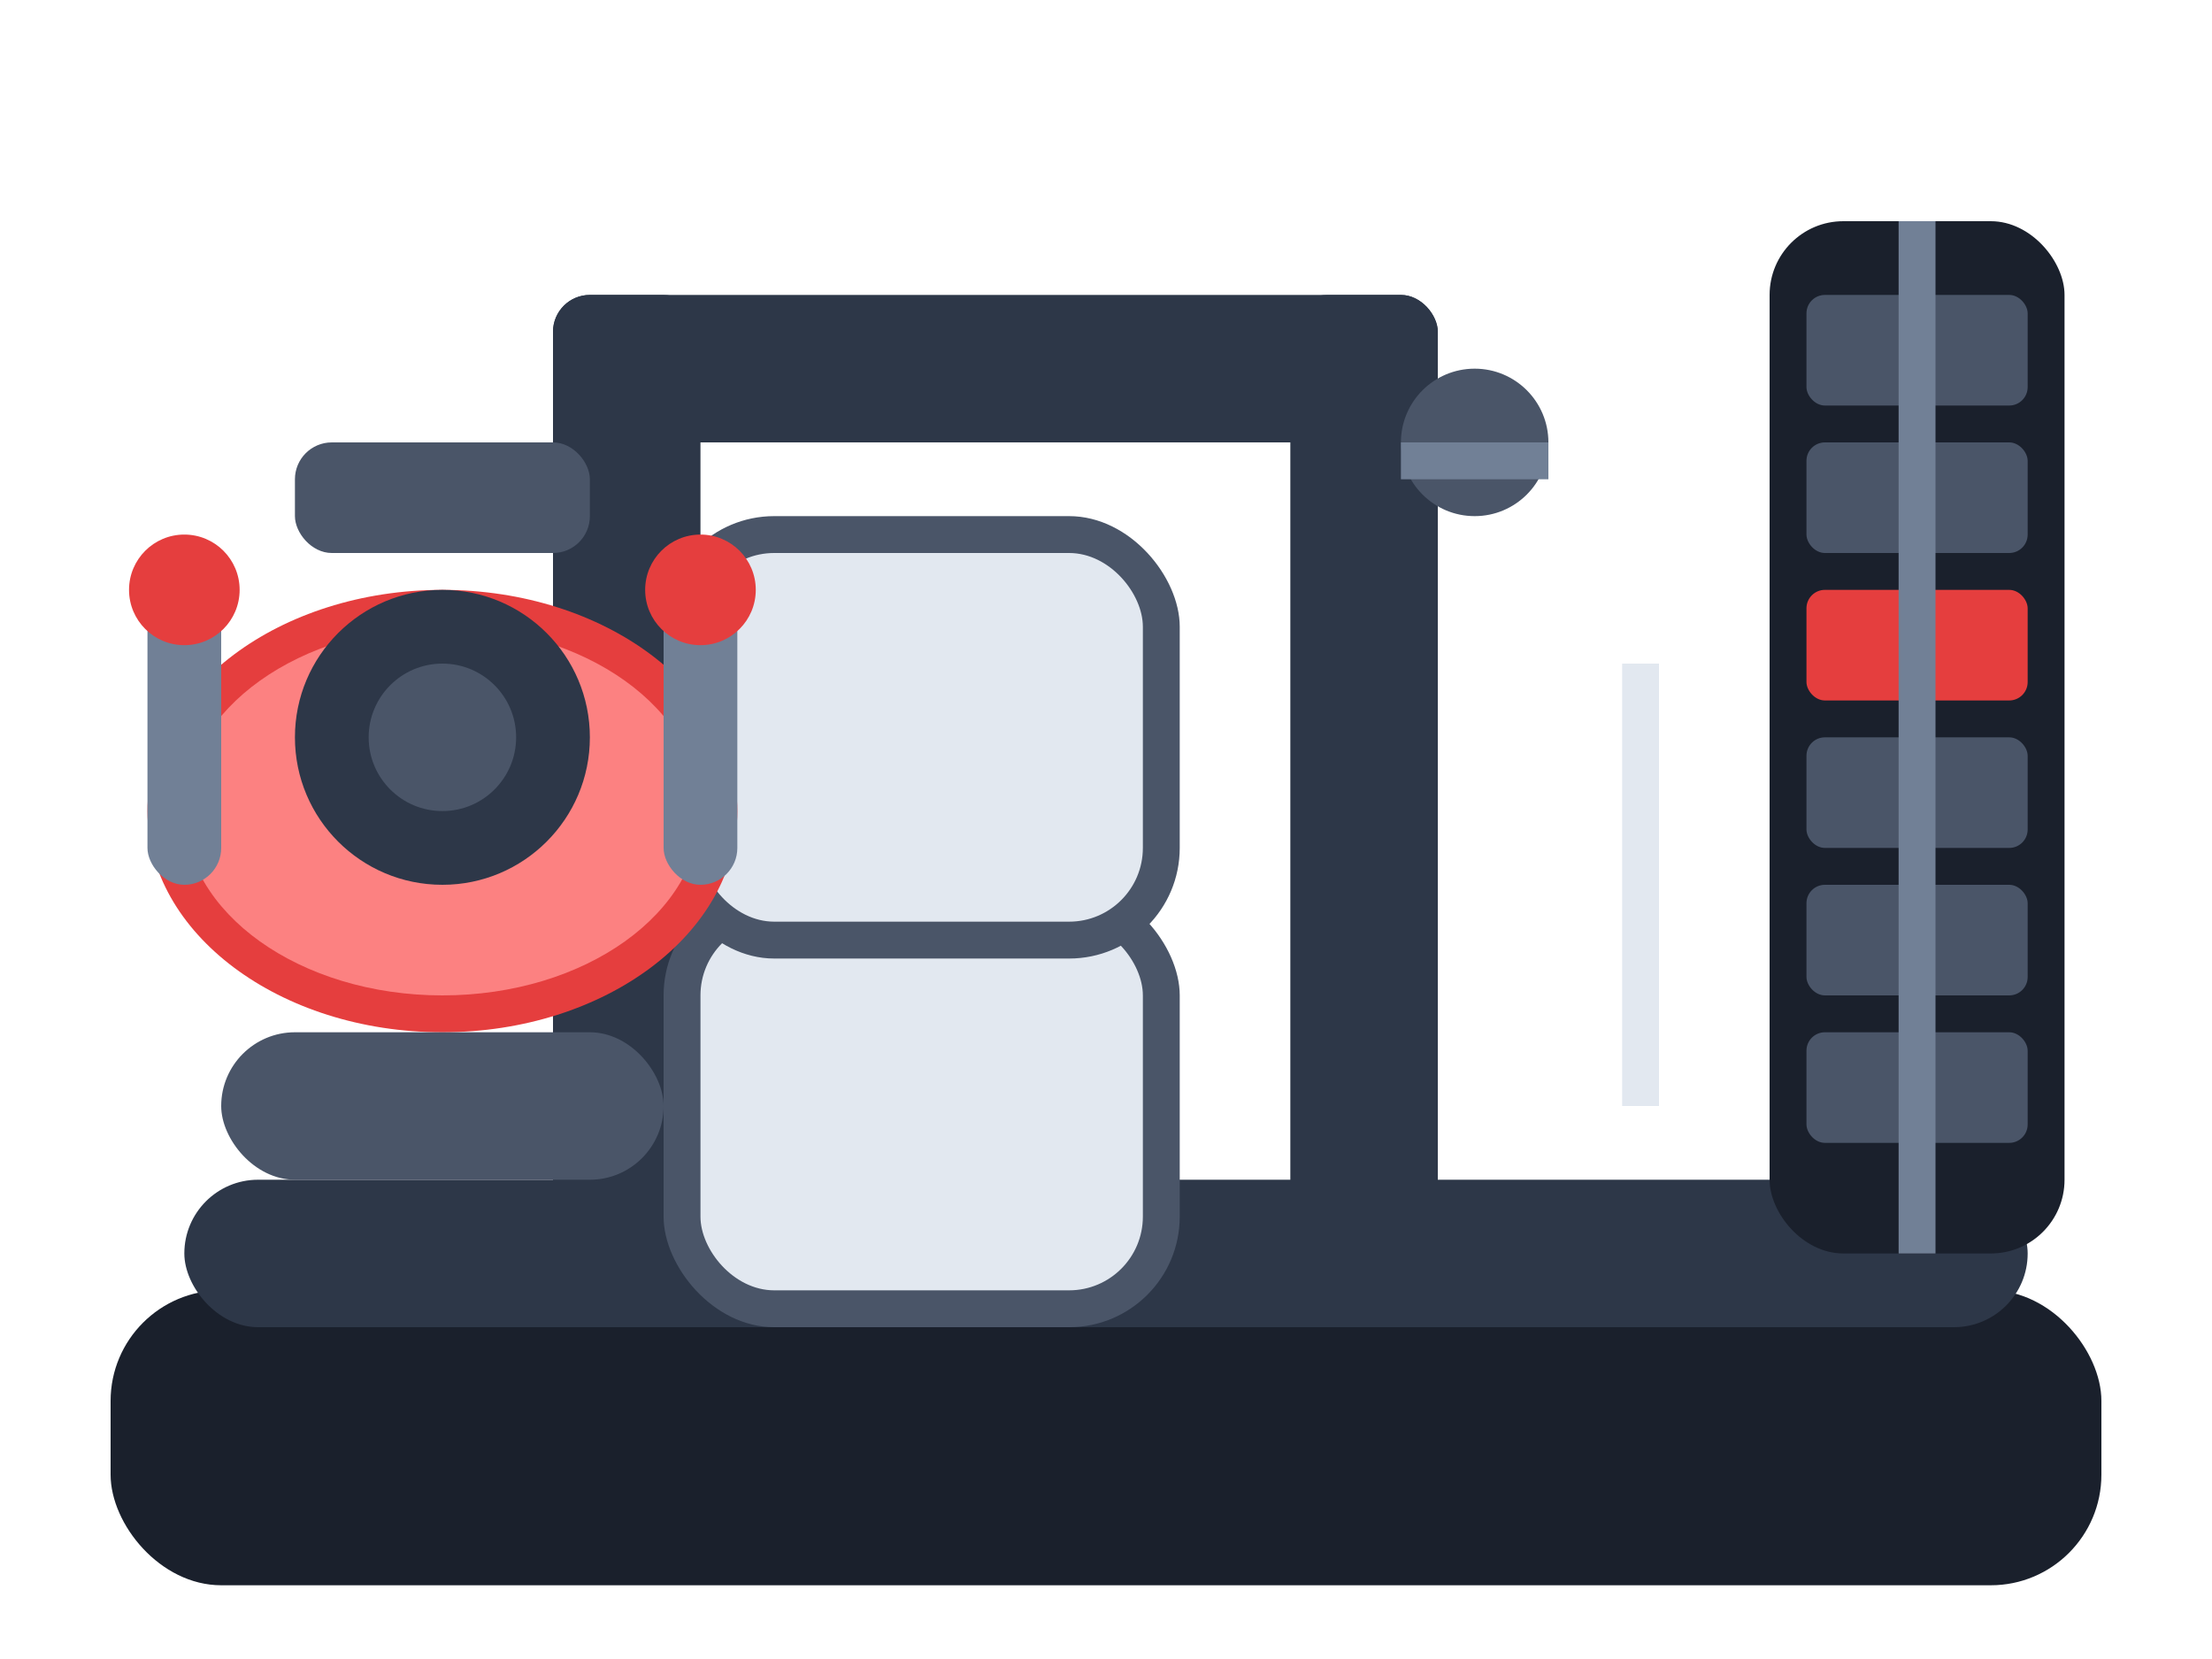 <svg width="60" height="45" xmlns="http://www.w3.org/2000/svg" viewBox="0 0 60 45">
  <!-- Machine base -->
  <rect x="3" y="35" width="54" height="8" fill="#1a202c" rx="3"/>
  <rect x="5" y="32" width="50" height="4" fill="#2d3748" rx="2"/>
  
  <!-- Main frame structure -->
  <rect x="15" y="8" width="4" height="27" fill="#2d3748" rx="1"/>
  <rect x="35" y="8" width="4" height="27" fill="#2d3748" rx="1"/>
  <rect x="15" y="8" width="24" height="4" fill="#2d3748" rx="1"/>
  
  <!-- Seat with detailed padding -->
  <rect x="18" y="24" width="14" height="12" fill="#4a5568" rx="3"/>
  <rect x="19" y="25" width="12" height="10" fill="#e2e8f0" rx="2"/>
  <!-- Seat back -->
  <rect x="18" y="14" width="14" height="12" fill="#4a5568" rx="3"/>
  <rect x="19" y="15" width="12" height="10" fill="#e2e8f0" rx="2"/>
  
  <!-- Bicep curl pad (preacher pad) with detail -->
  <ellipse cx="12" cy="22" rx="8" ry="6" fill="#e53e3e"/>
  <ellipse cx="12" cy="22" rx="7" ry="5" fill="#fc8181"/>
  <rect x="6" y="28" width="12" height="4" fill="#4a5568" rx="2"/>
  
  <!-- Curl arm mechanism with pivot -->
  <circle cx="12" cy="20" r="4" fill="#2d3748"/>
  <circle cx="12" cy="20" r="2" fill="#4a5568"/>
  
  <!-- Curl handles with grips -->
  <rect x="4" y="16" width="2" height="8" fill="#718096" rx="1"/>
  <rect x="18" y="16" width="2" height="8" fill="#718096" rx="1"/>
  <circle cx="5" cy="16" r="1.5" fill="#e53e3e"/>
  <circle cx="19" cy="16" r="1.5" fill="#e53e3e"/>
  
  <!-- Arm rest structure -->
  <rect x="8" y="12" width="8" height="3" fill="#4a5568" rx="1"/>
  
  <!-- Weight stack with more detail -->
  <rect x="48" y="6" width="8" height="28" fill="#1a202c" rx="2"/>
  <rect x="49" y="8" width="6" height="3" fill="#4a5568" rx="0.5"/>
  <rect x="49" y="12" width="6" height="3" fill="#4a5568" rx="0.5"/>
  <rect x="49" y="16" width="6" height="3" fill="#e53e3e" rx="0.5"/>
  <rect x="49" y="20" width="6" height="3" fill="#4a5568" rx="0.5"/>
  <rect x="49" y="24" width="6" height="3" fill="#4a5568" rx="0.5"/>
  <rect x="49" y="28" width="6" height="3" fill="#4a5568" rx="0.5"/>
  
  <!-- Guide rod and cable -->
  <rect x="51.5" y="6" width="1" height="28" fill="#718096"/>
  <rect x="44" y="18" width="1" height="12" fill="#e2e8f0"/>
  
  <!-- Pulley system -->
  <circle cx="40" cy="12" r="2" fill="#4a5568"/>
  <rect x="38" y="12" width="4" height="1" fill="#718096"/>
</svg>